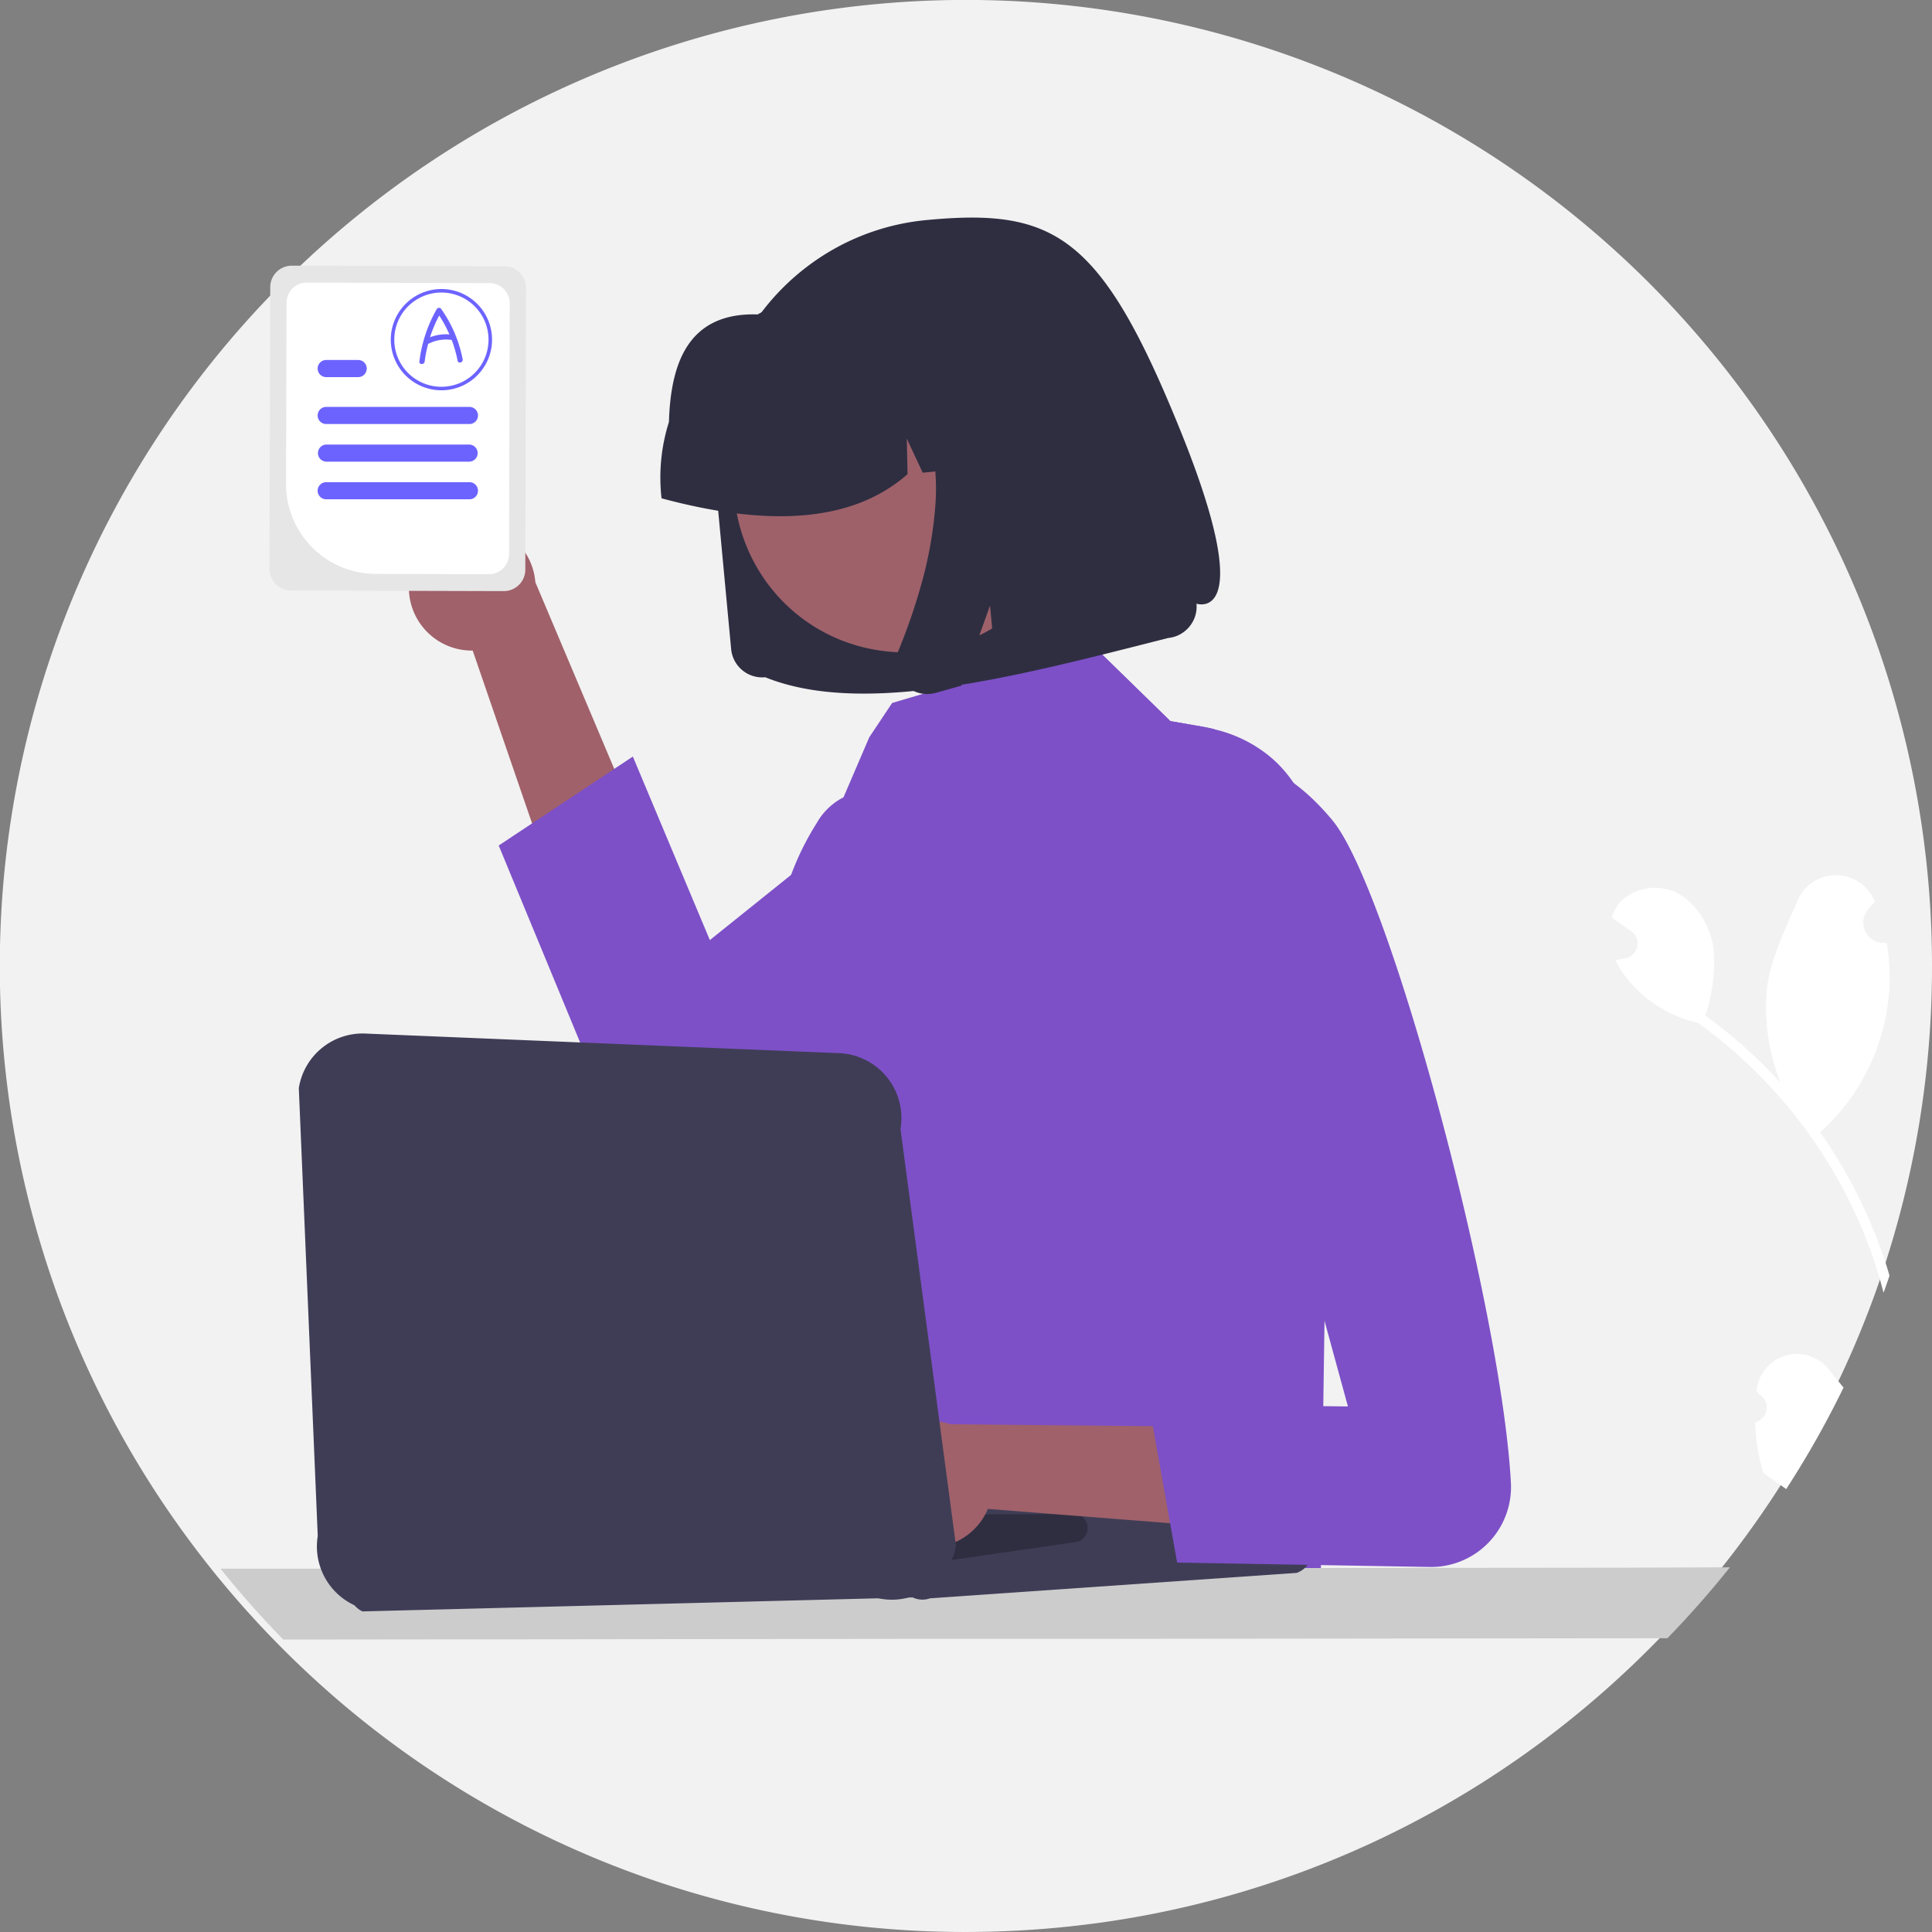 <svg xmlns="http://www.w3.org/2000/svg" width="165.607" height="165.607" viewBox="0 0 165.607 165.607">
  <rect x="0" y="0" width="165.607" height="165.607" fill="#808080" stroke="none"/>
  <g id="undraw_teacher_re_sico" transform="translate(0)">
    <path id="Path_90" data-name="Path 90" d="M427.607,194.8a82.67,82.67,0,0,1-4.373,26.624q-.25.735-.512,1.465a82.9,82.9,0,0,1-13.173,23.53q-2.528,3.171-5.358,6.08t-5.941,5.544a82.374,82.374,0,0,1-40.613,18.57h0q-2.866.445-5.789.693-3.48.294-7.043.3a82.544,82.544,0,0,1-59.263-24.976q-.812-.83-1.6-1.685-1.962-2.128-3.775-4.388-1.018-1.271-1.987-2.582a82.491,82.491,0,0,1-9.858-17.389,81.385,81.385,0,0,1-2.866-8.045c-.059-.193-.115-.387-.172-.581q-.184-.625-.355-1.257a82.813,82.813,0,1,1,162.679-21.9Z" transform="translate(-262 -112)" fill="#f2f2f2"/>
    <path id="Path_91" data-name="Path 91" d="M405.127,299.922a5.4,5.4,0,0,0,5.4,6.272l13.218,38.46,8.434-5.8-16.281-38.52a5.425,5.425,0,0,0-10.767-.416Z" transform="translate(-370.009 -250.428)" fill="#a0616a"/>
    <path id="Path_92" data-name="Path 92" d="M497.853,344.62c-5.87,6.678-20.343,18.447-32.266,26.551-2.577,1.752-5.037,3.329-7.264,4.65-1.5.892-2.9,1.663-4.162,2.293a6.858,6.858,0,0,1-9.41-3.552l-8.256-19.973,2.856-1.894,7.043-4.672,1.6-1.058,6.6,15.73,6.965-5.59,4.324-3.471L485.6,337.815l1.7-.5,3.966,3.871,2.805,2.739,2.638.458C497.1,344.446,497.485,344.527,497.853,344.62Z" transform="translate(-393.747 -282.113)" fill="#7d50c7"/>
    <path id="Path_93" data-name="Path 93" d="M882.44,587.051c.409.519.833,1.036,1.257,1.556a82.088,82.088,0,0,1-4.914,8.7l-.4-.287a.516.516,0,0,1-.061-.039c-.5-.358-1.007-.71-1.509-1.068v0a17.149,17.149,0,0,1-.688-4.336,1.3,1.3,0,0,0,.3-2.416c-.066-.115-.113-.2-.179-.316,0-.029.007-.061.01-.091A3.48,3.48,0,0,1,882.44,587.051Z" transform="translate(-725.673 -469.666)" fill="#fff"/>
    <path id="Path_94" data-name="Path 94" d="M848.958,450.1q.441,1.213.8,2.452-.25.735-.512,1.465-.1-.386-.206-.772a39.656,39.656,0,0,0-1.433-4.214q-.683-1.694-1.514-3.317A41.734,41.734,0,0,0,833.368,430.9a11.11,11.11,0,0,1-5.74-3.376,8.538,8.538,0,0,1-1.365-2.024c.225-.032.451-.076.671-.122l.208-.047.027,0a1.284,1.284,0,0,0,.453-2.3c-.125-.091-.252-.179-.377-.267-.191-.14-.385-.272-.578-.409a.615.615,0,0,1-.059-.042c-.22-.157-.441-.309-.659-.468a3.722,3.722,0,0,1,.855-1.46,4.283,4.283,0,0,1,5.412-.23,6.708,6.708,0,0,1,2.506,5.132,14.879,14.879,0,0,1-.75,4.973c.12.088.245.171.365.262a41.978,41.978,0,0,1,6.09,5.515,17.488,17.488,0,0,1-1.176-8.1c.316-2.587,1.573-5.044,2.6-7.491a3.584,3.584,0,0,1,6.622-.02c.012.029.024.056.034.086q-.3.3-.573.617a1.758,1.758,0,0,0,1.541,2.891l.037,0a17.67,17.67,0,0,1,.26,2.643,18.008,18.008,0,0,1-5.605,13.278c-.118.11-.233.218-.353.323a42.937,42.937,0,0,1,5.142,9.846Z" transform="translate(-687.793 -343.204)" fill="#fff"/>
    <path id="Path_95" data-name="Path 95" d="M540.71,366.031l-.74,50.811L480.2,415.128l9.544-21.068c-.069-.676,4.189-5.421,4.165-6.124-.073-2.06,1.465-3.969,1.715-6.125.51-4.446-2.408-21.237-1.063-24.706a23.589,23.589,0,0,1,2.19-4.429,5.5,5.5,0,0,1,2.3-2.217l2.21-5.149,1.96-2.94,15.377-4.554,1.7-.5,3.966,3.871,2.8,2.739,2.638.458c.394.069.777.149,1.144.243a11.622,11.622,0,0,1,4.816,2.386C540.276,350.919,540.813,358.278,540.71,366.031Z" transform="translate(-426.749 -282.113)" fill="#7d50c7"/>
    <path id="Path_96" data-name="Path 96" d="M468.534,660.4q-2.528,3.171-5.358,6.08l-6.463.005-34.755.039-6.257.007-4.16,0-6.188,0-4.76,0-8.792.01-5.186.007-10.921.01-5.213.007-14.447.015-9.074.01-2.435,0q-.812-.83-1.6-1.685-1.962-2.128-3.775-4.388l5.042,0,3.435,0,7.952-.01,15.346-.015,5.186,0,2.1,0h.007l1.646,0,.737,0,1.889,0h.8l5.6,0,12.08-.015,5.316,0,5.091,0,4.772,0,6.847-.007,36.571-.037Z" transform="translate(-320.25 -526.054)" fill="#ccc"/>
    <path id="Path_9" data-name="Path 9" d="M516.181,227.533h-.013a2.676,2.676,0,0,1-2.913-2.417l-1.393-14.87a19.959,19.959,0,0,1,.841-7.9,20.281,20.281,0,0,1,9.61-11.659,19.971,19.971,0,0,1,7.656-2.341c10.98-1.046,14.992,1.241,21.775,17.987s1.4,14.893,1.4,14.893a2.68,2.68,0,0,1-.113,1.063,2.724,2.724,0,0,1-1.295,1.566,2.691,2.691,0,0,1-1.024.313c-12.981,3.3-26.079,6.773-34.529,3.367Z" transform="translate(-450.583 -169.48)" fill="#2f2e41"/>
    <path id="Ellipse_1" data-name="Ellipse 1" d="M545.613,226.737a14.722,14.722,0,0,1-14.971,22.7,14.551,14.551,0,0,1-9.368-6.165,14.722,14.722,0,0,1,14.96-22.7,14.551,14.551,0,0,1,9.38,6.159Z" transform="translate(-455.856 -193.782)" fill="#9e616a"/>
    <path id="Path_10" data-name="Path 10" d="M493.13,230.647a15.789,15.789,0,0,1,.665-6.25c.148-4.936,1.58-9.406,7.6-9.219a15.8,15.8,0,0,1,6.015-1.846l2.975-.294.1-.01a15.762,15.762,0,0,1,17.155,14.234l.028.3-6.294.615-2.709-5.8.134,6.05-3.251.319-1.366-2.925.067,3.05c-4.827,4.251-12.145,4.474-21.088,2.071Z" transform="translate(-436.455 -188.227)" fill="#2f2e41"/>
    <path id="Path_13" data-name="Path 13" d="M573.02,259.741a2.634,2.634,0,0,0,.245,1.429,2.691,2.691,0,0,0,.413.627,2.724,2.724,0,0,0,.479.427,2.672,2.672,0,0,0,1.787.466l.118-.014.117-.019q.059-.011.118-.024l.117-.03,2.2-.616,2.462-6.864.564,6.023,9.989-2.781-2.395-25.56-17.025,1.678.467.45a11.766,11.766,0,0,1,3.193,5.516,19.179,19.179,0,0,1,.486,6.507,34.579,34.579,0,0,1-1.219,6.514,50.951,50.951,0,0,1-1.924,5.545A2.693,2.693,0,0,0,573.02,259.741Z" transform="translate(-496.213 -203.211)" fill="#2f2e41"/>
    <path id="Path_97" data-name="Path 97" d="M433.339,634.86a1.974,1.974,0,0,1-.846-.191l-47.164,1.2a1.979,1.979,0,0,1,.282-3.686l30.856-9.2a1.98,1.98,0,0,1,.984-.038l47.728,5.817a1.979,1.979,0,0,1,.227,3.806l-31.421,2.179A1.981,1.981,0,0,1,433.339,634.86Z" transform="translate(-354.262 -497.742)" fill="#3f3d56"/>
    <path id="Path_98" data-name="Path 98" d="M469.992,645.8a1.245,1.245,0,0,1-.608-.158l-38.3,1.79a1.242,1.242,0,0,1,.314-2.289l13.867-3.366a1.245,1.245,0,0,1,.656.019l35.609-.043a1.242,1.242,0,0,1,.008,2.372l-11.172,1.619A1.237,1.237,0,0,1,469.992,645.8Z" transform="translate(-389.18 -511.964)" fill="#2f2e41"/>
    <path id="Path_99" data-name="Path 99" d="M567.662,619.14a5.4,5.4,0,0,0,7.9-2.453l40.543,3.185-1.96-10.044-41.817-.4a5.425,5.425,0,0,0-4.668,9.711Z" transform="translate(-490.882 -487.347)" fill="#a0616a"/>
    <path id="Path_100" data-name="Path 100" d="M666.246,378.777s6.125-4.9,13.474,3.92c4.956,5.948,14.517,41.9,15.31,56.8a6.855,6.855,0,0,1-7,7.217l-21.61-.376L664,432.755l17.061.2Z" transform="translate(-565.519 -312.397)" fill="#7d50c7"/>
    <path id="Path_101" data-name="Path 101" d="M417.392,522.137a5.571,5.571,0,0,1-2.158-.437l-43.715,1a5.555,5.555,0,0,1-3.344-6.022l-1.624-38.391a5.547,5.547,0,0,1,5.864-4.673L413,475.294a5.571,5.571,0,0,1,5.126,6.5l4.755,35.71A5.579,5.579,0,0,1,417.392,522.137Z" transform="translate(-340.938 -385.013)" fill="#3f3d56"/>
    <path id="Path_102" data-name="Path 102" d="M376.454,205.011l-18.244-.051a1.847,1.847,0,0,0-1.85,1.84l-.066,24.158a1.843,1.843,0,0,0,1.837,1.847l10.12.029,8.126.022a1.844,1.844,0,0,0,1.847-1.84l0-1.428.064-22.727a1.846,1.846,0,0,0-1.84-1.85Z" transform="translate(-333.195 -182.187)" fill="#e6e6e6"/>
    <path id="Path_103" data-name="Path 103" d="M379.54,210.924l-15.679-.044a1.73,1.73,0,0,0-1.732,1.722l-.044,15.532a7.7,7.7,0,0,0,7.673,7.714l2.979.007,6.735.02a1.728,1.728,0,0,0,1.732-1.722l0-1.563.054-19.934A1.728,1.728,0,0,0,379.54,210.924Z" transform="translate(-337.566 -186.656)" fill="#fff"/>
    <path id="Path_104" data-name="Path 104" d="M386.208,254.38H373.984a.734.734,0,1,0,0,1.467h12.224a.734.734,0,1,0,0-1.467Z" transform="translate(-345.996 -219.5)" fill="#6c63ff"/>
    <path id="Path_105" data-name="Path 105" d="M376.671,237.96h-2.687a.734.734,0,1,0,0,1.467h2.687a.734.734,0,1,0,0-1.467Z" transform="translate(-345.996 -207.102)" fill="#6c63ff"/>
    <path id="Path_106" data-name="Path 106" d="M386.208,280.71H373.984a.734.734,0,1,0,0,1.467h12.224a.734.734,0,1,0,0-1.467Z" transform="translate(-345.996 -239.379)" fill="#6c63ff"/>
    <path id="Path_107" data-name="Path 107" d="M386.212,267.55H373.987a.732.732,0,1,0,0,1.465h12.224a.732.732,0,1,0,0-1.465Z" transform="translate(-346 -229.443)" fill="#6c63ff"/>
    <path id="Path_108" data-name="Path 108" d="M403.073,221.8a4.34,4.34,0,1,1,4.34-4.34A4.34,4.34,0,0,1,403.073,221.8Zm0-8.379a4.039,4.039,0,1,0,4.038,4.039,4.039,4.039,0,0,0-4.038-4.039Z" transform="translate(-365.236 -188.345)" fill="#6c63ff"/>
    <path id="Path_109" data-name="Path 109" d="M412.452,224.1a11.157,11.157,0,0,0-1.832-4.3.229.229,0,0,0-.391,0,11.917,11.917,0,0,0-1.486,4.492c-.035.288.418.286.452,0a11.151,11.151,0,0,1,.3-1.519.26.26,0,0,0,.051-.015,3.3,3.3,0,0,1,1.948-.317h.017a10.845,10.845,0,0,1,.508,1.783C412.071,224.5,412.507,224.381,412.452,224.1Zm-2.8-1.885a11.451,11.451,0,0,1,.79-1.866,10.845,10.845,0,0,1,.874,1.62A3.816,3.816,0,0,0,409.655,222.211Z" transform="translate(-372.793 -193.303)" fill="#6c63ff"/>
  </g>
</svg>

